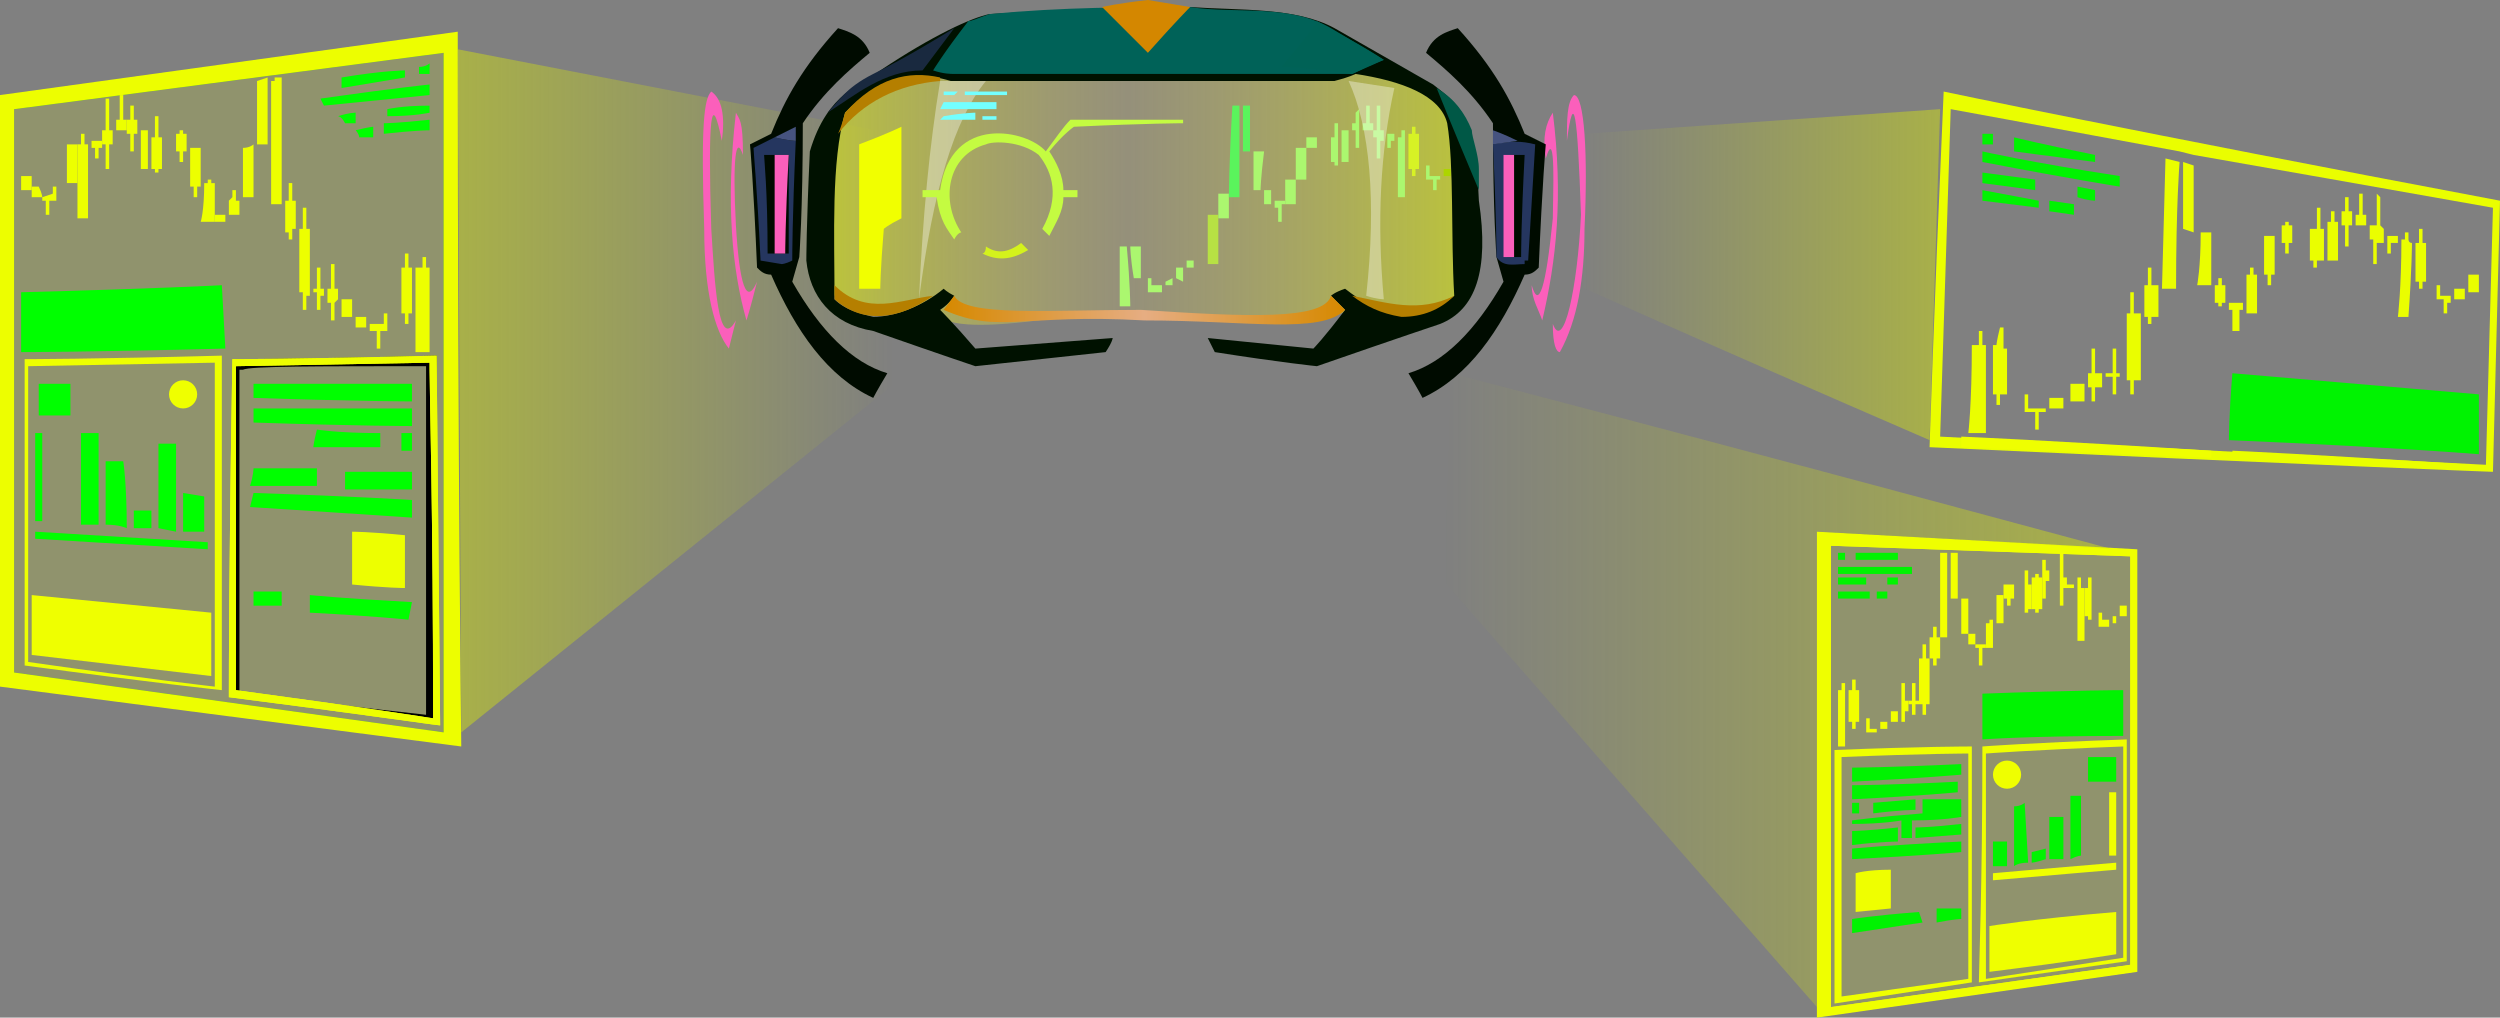 <?xml version="1.0" encoding="UTF-8" standalone="no"?>
<svg
   width="710"
   height="289"
   viewBox="0 0 710 289"
   version="1.1"
   id="svg268"
   sodipodi:docname="cb-layer-1299.svg"
   xmlns:inkscape="http://www.inkscape.org/namespaces/inkscape"
   xmlns:sodipodi="http://sodipodi.sourceforge.net/DTD/sodipodi-0.dtd"
   xmlns="http://www.w3.org/2000/svg"
   xmlns:svg="http://www.w3.org/2000/svg">
  <rect x="0" y="0" width="710" height="289" fill="#808080" stroke="none"/>
  <sodipodi:namedview
     id="namedview270"
     pagecolor="#ffffff"
     bordercolor="#666666"
     borderopacity="1.0"
     inkscape:pageshadow="2"
     inkscape:pageopacity="0.0"
     inkscape:pagecheckerboard="0" />
  <defs
     id="defs31">
    <linearGradient
       x1="317.705"
       y1="88.743"
       x2="162.605"
       y2="88.743"
       id="id-105424"
       gradientTransform="scale(0.799,1.251)"
       gradientUnits="userSpaceOnUse">
      <stop
         stop-color="#DEF000"
         offset="0%"
         stop-opacity="0"
         id="stop2" />
      <stop
         stop-color="#DEF000"
         offset="100%"
         id="stop4" />
    </linearGradient>
    <linearGradient
       x1="583.997"
       y1="201.371"
       x2="399.065"
       y2="201.371"
       id="id-105425"
       gradientTransform="scale(1.027,0.973)"
       gradientUnits="userSpaceOnUse">
      <stop
         stop-color="#DEF000"
         offset="0%"
         id="stop7" />
      <stop
         stop-color="#DEF000"
         offset="100%"
         stop-opacity="0"
         id="stop9" />
    </linearGradient>
    <linearGradient
       x1="526.377"
       y1="81.649"
       x2="427.98"
       y2="81.649"
       id="id-105426"
       gradientTransform="scale(1.047,0.955)"
       gradientUnits="userSpaceOnUse">
      <stop
         stop-color="#DEF000"
         offset="0%"
         id="stop12" />
      <stop
         stop-color="#DEF000"
         offset="100%"
         stop-opacity="0"
         id="stop14" />
    </linearGradient>
    <linearGradient
       x1="265.305"
       y1="86.278"
       x2="149.955"
       y2="86.278"
       id="id-105427"
       gradientTransform="scale(1.56,0.641)"
       gradientUnits="userSpaceOnUse">
      <stop
         stop-color="#F0FF00"
         offset="0%"
         id="stop17" />
      <stop
         stop-color="#DEC967"
         offset="52%"
         stop-opacity="0.430"
         id="stop19" />
      <stop
         stop-color="#F0FF00"
         offset="100%"
         id="stop21" />
    </linearGradient>
    <linearGradient
       x1="102.062"
       y1="329.626"
       x2="71.604"
       y2="329.626"
       id="id-105428"
       gradientTransform="scale(3.743,0.267)"
       gradientUnits="userSpaceOnUse">
      <stop
         stop-color="#D68900"
         offset="0%"
         id="stop24" />
      <stop
         stop-color="#E6AD82"
         offset="50%"
         id="stop26" />
      <stop
         stop-color="#D68900"
         offset="100%"
         id="stop28" />
    </linearGradient>
  </defs>
  <g
     id="id-105429">
    <path
       d="M 4,31 126,15 V 208 L 4,191 C 4,84 4,31 4,31 Z"
       fill="#edff00"
       fill-opacity="0.15"
       id="id-105430" />
    <path
       d="M 128,12 V 210 L 2,193 V 29 Z M 126,15 4,31 v 0 160 l 122,17 z"
       fill="#56d20c"
       id="id-105431" />
    <path
       d="m 130,9 c 0,131 1,199 1,203 v 0 0 L 0,195 V 27 C 87,15 130,9 130,9 Z M 126,15 4,31 v 0 160 l 122,17 z"
       fill="#edfe00"
       id="path35" />
    <path
       d="m 9,169 c 0,12 0,17 0,17 l 51,6 v -18 z"
       fill="#efff00"
       id="id-105433" />
    <path
       d="m 10,153 c 0,-2 0,-2 0,-2 l 49,3 v 2 c -33,-2 -49,-3 -49,-3 z"
       fill="#00ff00"
       id="id-105434" />
    <path
       d="m 10,148 h 2 v -25 h -2 c 0,17 0,25 0,25 z"
       fill="#00ff00"
       id="id-105435" />
    <path
       d="m 23,149 c 3,0 5,0 5,0 0,-18 0,-26 0,-26 h -5 c 0,17 0,26 0,26 z"
       fill="#00ff00"
       id="id-105436" />
    <path
       d="m 30,149 c 4,0 6,1 6,1 0,-13 -1,-19 -1,-19 h -5 c 0,12 0,18 0,18 z"
       fill="#00ff00"
       id="id-105437" />
    <path
       d="m 38,150 c 0,-4 0,-5 0,-5 h 5 v 5 z"
       fill="#00ff00"
       id="id-105438" />
    <polygon
       points="50,126 50,151 45,150 45,126 "
       fill="#00ff00"
       id="id-105439" />
    <path
       d="m 52,151 c 0,-7 0,-11 0,-11 l 6,1 v 10 z"
       fill="#00ff00"
       id="id-105440" />
    <path
       d="m 20,109 c -6,0 -9,0 -9,0 0,6 0,9 0,9 h 9 c 0,-6 0,-9 0,-9 z"
       fill="#00ff00"
       id="id-105441" />
    <path
       d="m 124,101 v 104 c 0,0 -19,-2 -57,-7 v 0 -5 c 0,0 0,-1 0,-1 v -4 c 0,0 0,0 0,-1 v -4 c 0,0 0,0 0,-1 v -4 c 0,-1 0,-1 0,-1 v -4 c 0,0 0,-1 0,-1 v -4 c 0,-1 0,-1 0,-1 v -4 c 0,0 0,0 0,-1 v -5 c 0,0 0,-1 0,-1 v -4 c 0,0 0,-1 0,-1 v -3 c 0,0 0,-1 0,-1 v -5 c 0,0 0,-1 0,-1 v -3 c 0,-1 0,-1 0,-2 v -3 c 0,0 0,-1 0,-1 v -5 c 0,-1 0,-1 0,-2 v -3 c 0,-1 0,-1 0,-2 v -3 c 0,-2 0,-4 0,-6 v -3 c 0,-1 0,-2 0,-2 v -4 c 0,0 0,0 0,0 v 0 c 1,0 20,0 57,-1 z m -3,3 c -32,0 -50,0 -52,1 v 0 c 0,0 0,0 0,0 h -1 v 0 c 0,57 0,88 0,91 v 0 c 0,0 0,0 0,0 v 1 0 c 35,4 53,6 53,6 z"
       id="path46" />
    <path
       d="m 72,109 c 0,3 0,4 0,4 30,1 45,1 45,1 v -5 c -30,0 -45,0 -45,0 z"
       fill="#00ff00"
       id="id-105443" />
    <path
       d="m 72,116 c 0,3 0,4 0,4 30,1 45,1 45,1 v -5 c -30,0 -45,0 -45,0 z"
       fill="#00ff00"
       id="id-105444" />
    <path
       d="m 90,122 c -1,4 -1,5 -1,5 13,0 19,0 19,0 v -4 c -12,0 -18,-1 -18,-1 z"
       fill="#00ff00"
       id="id-105445" />
    <path
       d="m 117,123 c -2,0 -3,0 -3,0 0,3 0,5 0,5 h 3 c 0,-4 0,-5 0,-5 z"
       fill="#00ff00"
       id="id-105446" />
    <path
       d="m 117,134 c -13,0 -19,0 -19,0 0,3 0,5 0,5 h 19 c 0,-3 0,-5 0,-5 z"
       fill="#00ff00"
       id="id-105447" />
    <path
       d="m 117,142 c 0,3 0,5 0,5 -30,-2 -46,-3 -46,-3 l 1,-4 c 30,1 45,2 45,2 z"
       fill="#00ff00"
       id="id-105448" />
    <path
       d="m 90,138 c -12,0 -19,0 -19,0 1,-3 1,-5 1,-5 h 18 c 0,4 0,5 0,5 z"
       fill="#00ff00"
       id="id-105449" />
    <path
       d="m 100,151 c 0,10 0,15 0,15 10,1 15,1 15,1 v -15 c -10,-1 -15,-1 -15,-1 z"
       fill="#edff00"
       id="id-105450" />
    <path
       d="m 88,169 c 0,3 0,5 0,5 19,1 28,2 28,2 l 1,-5 c -19,-1 -29,-2 -29,-2 z"
       fill="#00ff00"
       id="id-105451" />
    <path
       d="m 80,168 c -6,0 -8,0 -8,0 0,2 0,4 0,4 h 8 c 0,-3 0,-4 0,-4 z"
       fill="#00ff00"
       id="id-105452" />
    <path
       d="m 122,100 c -2,0 -4,0 -4,0 0,-16 0,-24 0,-24 1,0 2,0 2,0 0,-2 0,-3 0,-3 0,0 1,0 1,0 0,2 0,3 0,3 h 1 c 0,16 0,24 0,24 z"
       fill="#edff00"
       id="id-105453" />
    <path
       d="m 109,89 c 1,0 1,0 1,0 0,3 0,5 0,5 -2,0 -2,0 -2,0 0,3 0,5 0,5 -1,0 -1,0 -1,0 0,-3 0,-5 0,-5 -1,0 -2,0 -2,0 0,-1 0,-2 0,-2 h 4 c 0,-2 0,-3 0,-3 z"
       fill="#edff00"
       id="id-105454" />
    <path
       d="m 104,90 c 0,2 0,3 0,3 -2,0 -3,0 -3,0 v -3 c 2,0 3,0 3,0 z"
       fill="#edff00"
       id="id-105455" />
    <path
       d="m 100,90 c -2,0 -3,0 -3,0 0,-3 0,-5 0,-5 h 3 c 0,3 0,5 0,5 z"
       fill="#edff00"
       id="id-105456" />
    <path
       d="m 93,86 c 1,0 1,0 1,0 0,3 0,5 0,5 h 1 c 0,-4 0,-5 0,-5 1,-1 1,-1 1,-1 0,-2 0,-3 0,-3 h -1 c 0,-4 0,-7 0,-7 -1,0 -1,0 -1,0 0,5 0,7 0,7 h -1 c 0,2 0,4 0,4 z"
       fill="#edff00"
       id="id-105457" />
    <path
       d="m 91,88 c -1,0 -1,0 -1,0 0,-3 0,-5 0,-5 -1,0 -1,0 -1,0 0,0 0,-1 0,-1 0,0 1,0 1,0 0,-4 0,-6 0,-6 0,0 1,0 1,0 0,4 0,6 0,6 0,0 1,0 1,0 0,1 0,2 0,2 h -1 c 0,3 0,4 0,4 z"
       fill="#edff00"
       id="id-105458" />
    <path
       d="m 86,88 c 0,0 1,0 1,0 0,-3 0,-4 0,-4 1,0 1,0 1,0 0,-13 0,-19 0,-19 -1,0 -1,0 -1,0 0,-4 0,-6 0,-6 -1,0 -1,0 -1,0 0,4 0,6 0,6 -1,0 -1,0 -1,0 0,12 0,18 0,18 h 1 c 0,3 0,5 0,5 z"
       fill="#edff00"
       id="id-105459" />
    <path
       d="m 83,68 c -1,0 -1,0 -1,0 0,-2 0,-2 0,-2 -1,0 -1,0 -1,0 0,-6 0,-9 0,-9 0,0 1,0 1,0 0,-3 0,-5 0,-5 1,0 1,0 1,0 0,4 0,5 0,5 1,0 1,0 1,0 v 8 h -1 c 0,2 0,3 0,3 z"
       fill="#edff00"
       id="id-105460" />
    <path
       d="m 77,58 c 2,0 3,0 3,0 0,-24 0,-36 0,-36 -1,0 -2,0 -2,0 0,-1 0,-1 0,-1 0,0 0,0 0,0 0,1 0,2 0,2 h -1 c 0,23 0,35 0,35 z"
       fill="#edff00"
       id="id-105461" />
    <path
       d="m 76,41 c -2,0 -3,0 -3,0 0,-12 0,-18 0,-18 l 3,-1 c 0,13 0,19 0,19 z"
       fill="#edff00"
       id="id-105462" />
    <path
       d="m 69,42 c 2,0 3,-1 3,-1 0,10 0,15 0,15 h -3 c 0,-9 0,-14 0,-14 z"
       fill="#edff00"
       id="id-105463" />
    <path
       d="m 68,61 c -2,0 -3,0 -3,0 0,-3 0,-4 0,-4 1,-1 1,-1 1,-1 0,-1 0,-2 0,-2 h 1 v 3 h 1 c 0,2 0,4 0,4 z"
       fill="#edff00"
       id="id-105464" />
    <path
       d="m 63,69 c 0,0 0,0 0,0 0,-4 0,-6 0,-6 1,0 1,0 1,0 0,-2 0,-2 0,-2 -2,0 -3,0 -3,0 v 2 h 2 c 0,4 0,6 0,6 z"
       fill="#edff00"
       id="id-105465" />
    <path
       d="m 57,63 c 3,0 4,0 4,0 0,-7 0,-11 0,-11 -1,0 -1,0 -1,0 0,-1 0,-1 0,-1 -1,0 -1,0 -1,0 0,1 0,1 0,1 h -1 c 0,8 -1,11 -1,11 z"
       fill="#edff00"
       id="id-105466" />
    <path
       d="m 56,53 c 0,2 0,3 0,3 -1,0 -1,0 -1,0 0,-2 0,-3 0,-3 -1,0 -1,0 -1,0 0,-7 0,-11 0,-11 h 3 v 11 c -1,0 -1,0 -1,0 z"
       fill="#edff00"
       id="id-105467" />
    <path
       d="m 51,43 c 0,2 0,3 0,3 1,0 1,0 1,0 0,-2 0,-3 0,-3 1,0 1,0 1,0 0,-3 0,-5 0,-5 0,0 -1,0 -1,0 0,0 0,-1 0,-1 0,0 -1,0 -1,0 0,1 0,1 0,1 h -1 v 5 c 1,0 1,0 1,0 z"
       fill="#edff00"
       id="id-105468" />
    <path
       d="m 46,48 c -1,0 -1,0 -1,0 0,1 0,1 0,1 -1,0 -1,0 -1,0 0,-1 0,-1 0,-1 0,0 -1,0 -1,0 0,-6 0,-9 0,-9 1,0 1,0 1,0 0,-4 0,-6 0,-6 h 1 v 6 h 1 c 0,6 0,9 0,9 z"
       fill="#edff00"
       id="id-105469" />
    <path
       d="m 40,48 c 0,0 1,0 1,0 0,1 0,2 0,2 0,0 0,0 0,0 0,-2 0,-2 0,-2 1,0 1,0 1,0 0,-8 0,-11 0,-11 0,0 -1,0 -1,0 0,-2 0,-3 0,-3 v 0 c 0,2 0,3 0,3 h -1 c 0,7 0,11 0,11 z"
       fill="#edff00"
       id="id-105470" />
    <path
       d="m 38,43 c 0,0 -1,0 -1,0 0,-4 0,-5 0,-5 0,0 -1,0 -1,0 0,-3 0,-4 0,-4 1,0 1,0 1,0 0,-3 0,-4 0,-4 h 1 v 4 h 1 v 4 h -1 c 0,3 0,5 0,5 z"
       fill="#edff00"
       id="id-105471" />
    <path
       d="m 33,37 c 0,-2 0,-3 0,-3 h 1 v -7 h 1 v 7 h 1 v 3 c -2,0 -3,0 -3,0 z"
       fill="#edff00"
       id="id-105472" />
    <polygon
       points="31,37 32,37 32,41 31,41 31,48 30,48 30,41 29,41 29,37 30,37 30,28 31,28 "
       fill="#edff00"
       id="id-105473" />
    <polygon
       points="28,42 28,45 27,45 27,42 26,42 26,40 29,40 29,42 "
       fill="#edff00"
       id="id-105474" />
    <path
       d="m 25,62 c -2,0 -3,0 -3,0 0,-14 0,-21 0,-21 h 1 c 0,-2 0,-3 0,-3 h 1 v 3 h 1 c 0,14 0,21 0,21 z"
       fill="#edff00"
       id="id-105475" />
    <path
       d="m 19,52 h 1 c 0,2 0,2 0,2 v 0 -2 h 2 V 41 h -2 v -4 0 4 h -1 c 0,8 0,11 0,11 z"
       fill="#edff00"
       id="id-105476" />
    <path
       d="m 16,53 c 0,2 0,4 0,4 h -2 c 0,2 0,4 0,4 h -1 c 0,-3 0,-4 0,-4 0,0 -1,0 -1,0 0,-1 0,-1 0,-1 l 3,-1 v -2 c 1,0 1,0 1,0 z"
       fill="#edff00"
       id="id-105477" />
    <path
       d="M 12,56 H 9 c 0,-2 0,-3 0,-3 h 2 c 1,2 1,3 1,3 z"
       fill="#edff00"
       id="id-105478" />
    <path
       d="M 9,54 H 6 v -4 h 3 c 0,2 0,4 0,4 z"
       fill="#edff00"
       id="id-105479" />
    <path
       d="M 6,100 C 6,89 6,83 6,83 44,82 63,81 63,81 l 1,18 c -39,1 -58,1 -58,1 z"
       fill="#00ff00"
       id="id-105480" />
    <path
       d="m 101,37 c 4,-1 5,-1 5,-1 0,2 0,3 0,3 h -4 c 0,-1 -1,-2 -1,-2 z"
       fill="#00ff00"
       id="id-105481" />
    <path
       d="m 98,35 c -1,-2 -2,-2 -2,-2 3,-1 5,-1 5,-1 v 3 c -2,0 -3,0 -3,0 z"
       fill="#00ff00"
       id="id-105482" />
    <path
       d="m 92,30 c -1,-2 -1,-2 -1,-2 21,-3 31,-4 31,-4 v 3 c -20,2 -30,3 -30,3 z"
       fill="#00ff00"
       id="id-105483" />
    <path
       d="m 110,31 c 0,2 0,2 0,2 8,0 12,-1 12,-1 v -2 c -8,0 -12,1 -12,1 z"
       fill="#00ff00"
       id="id-105484" />
    <path
       d="m 109,35 c 0,2 0,3 0,3 9,-1 13,-1 13,-1 v -3 c -9,1 -13,1 -13,1 z"
       fill="#00ff00"
       id="id-105485" />
    <path
       d="m 97,25 c 0,-2 0,-3 0,-3 12,-2 18,-2 18,-2 v 2 c -12,2 -18,3 -18,3 z"
       fill="#00ff00"
       id="id-105486" />
    <path
       d="m 119,21 c 0,-1 0,-2 0,-2 2,0 3,-1 3,-1 v 3 c -2,0 -3,0 -3,0 z"
       fill="#00ff00"
       id="id-105487" />
    <path
       d="m 116,92 c 0,0 -1,0 -1,0 0,-2 0,-3 0,-3 -1,0 -1,0 -1,0 0,-8 0,-13 0,-13 1,0 1,0 1,0 0,-3 0,-4 0,-4 h 1 c 0,3 0,4 0,4 h 1 v 13 h -1 z"
       fill="#edff00"
       id="id-105488" />
    <polygon
       points="605,274 605,158 520,155 520,286 "
       fill="#edff00"
       fill-opacity="0.15"
       id="id-105489" />
    <polygon
       points="254,109 131,208 130,14 254,38 "
       fill="url(#id-105424)"
       opacity="0.429"
       id="id-105490"
       style="fill:url(#id-105424)" />
    <path
       d="m 516,151 91,5 v 120 l -91,13 z m 4,4 v 131 l 85,-12 V 158 Z"
       fill="#efff00"
       id="path96" />
    <path
       d="m 518,153 88,4 v 119 l -88,12 z m 2,2 v 131 l 85,-12 V 158 Z"
       fill="#efff00"
       id="path98" />
    <polygon
       points="531,170 531,168 522,168 522,170 "
       fill="#00f301"
       id="id-105493" />
    <polygon
       points="536,170 536,168 533,168 533,170 "
       fill="#00f301"
       id="id-105494" />
    <polygon
       points="530,166 530,164 522,164 522,166 "
       fill="#00f301"
       id="id-105495" />
    <polygon
       points="539,166 539,164 536,164 536,166 "
       fill="#00f301"
       id="id-105496" />
    <polygon
       points="543,161 543,163 522,163 522,161 "
       fill="#00f301"
       id="id-105497" />
    <polygon
       points="524,159 524,157 522,157 522,159 "
       fill="#00f301"
       id="id-105498" />
    <polygon
       points="539,159 539,157 527,157 527,159 "
       fill="#00f301"
       id="id-105499" />
    <polygon
       points="553,181 551,181 551,157 553,157 "
       fill="#f2ff00"
       id="id-105500" />
    <polygon
       points="556,157 554,157 554,170 556,170 "
       fill="#f2ff00"
       id="id-105501" />
    <polygon
       points="559,180 557,180 557,170 559,170 "
       fill="#f2ff00"
       id="id-105502" />
    <polygon
       points="524,196 524,196 524,194 523,194 523,196 522,196 522,212 524,212 "
       fill="#f2ff00"
       id="id-105503" />
    <polygon
       points="526,207 527,207 527,205 528,205 528,196 527,196 527,193 526,193 526,196 525,196 525,205 526,205 "
       fill="#f2ff00"
       id="id-105504" />
    <polygon
       points="532,208 532,211 532,211 532,208 533,208 533,207 531,207 531,204 530,204 530,208 "
       fill="#f2ff00"
       id="id-105505" />
    <polygon
       points="536,207 536,205 534,205 534,207 "
       fill="#f2ff00"
       id="id-105506" />
    <polygon
       points="539,202 537,202 537,205 539,205 "
       fill="#f2ff00"
       id="id-105507" />
    <polygon
       points="540,205 541,205 541,202 542,202 542,199 541,199 541,194 540,194 540,199 540,199 540,202 "
       fill="#f2ff00"
       id="id-105508" />
    <polygon
       points="544,200 545,200 545,199 544,199 544,194 543,194 543,199 542,199 542,200 543,200 543,203 544,203 "
       fill="#f2ff00"
       id="id-105509" />
    <polygon
       points="547,200 548,200 548,187 547,187 547,183 546,183 546,187 545,187 545,200 546,200 546,203 547,203 "
       fill="#f2ff00"
       id="id-105510" />
    <polygon
       points="550,189 550,187 551,187 551,181 550,181 550,178 549,178 549,181 548,181 548,187 549,187 549,189 "
       fill="#f2ff00"
       id="id-105511" />
    <polygon
       points="560,184 560,184 560,183 561,183 561,180 560,180 560,179 560,179 560,180 559,180 559,183 560,183 "
       fill="#f2ff00"
       id="id-105512" />
    <polygon
       points="563,184 563,189 562,189 562,184 561,184 561,183 564,183 564,184 "
       fill="#f2ff00"
       id="id-105513" />
    <polygon
       points="566,176 566,177 566,177 566,184 564,184 564,177 565,177 565,176 "
       fill="#f2ff00"
       id="id-105514" />
    <polygon
       points="568,177 567,177 567,169 569,169 569,177 568,177 568,178 "
       fill="#f2ff00"
       id="id-105515" />
    <polygon
       points="571,170 572,170 572,166 571,166 571,166 570,166 570,166 569,166 569,170 570,170 570,172 571,172 "
       fill="#f2ff00"
       id="id-105516" />
    <polygon
       points="575,166 575,166 575,162 576,162 576,166 577,166 577,173 576,173 576,174 575,174 575,173 "
       fill="#f2ff00"
       id="id-105517" />
    <polygon
       points="579,163 579,164 580,164 580,173 579,173 579,174 578,174 578,173 577,173 577,164 578,164 578,163 "
       fill="#f2ff00"
       id="id-105518" />
    <polygon
       points="581,165 582,165 582,162 581,162 581,159 580,159 580,162 580,162 580,170 581,170 "
       fill="#f2ff00"
       id="id-105519" />
    <polygon
       points="585,164 585,164 585,157 586,157 586,164 587,164 587,166 589,166 589,167 586,167 586,172 585,172 585,167 "
       fill="#f2ff00"
       id="id-105520" />
    <polygon
       points="590,182 592,182 592,167 591,167 591,164 590,164 590,167 "
       fill="#f2ff00"
       id="id-105521" />
    <polygon
       points="592,175 593,175 593,176 594,176 594,175 594,175 594,167 594,167 594,164 593,164 593,167 592,167 "
       fill="#f2ff00"
       id="id-105522" />
    <polygon
       points="599,176 599,178 596,178 596,174 597,174 597,176 "
       fill="#f2ff00"
       id="id-105523" />
    <polygon
       points="601,177 600,177 600,175 601,175 "
       fill="#f2ff00"
       id="id-105524" />
    <polygon
       points="604,172 602,172 602,175 604,175 "
       fill="#f2ff00"
       id="id-105525" />
    <path
       d="m 560,212 c 0,16 0,29 0,39 v 2 c 0,2 0,3 0,4 v 2 c 0,0 0,0 0,0 v 2 c 0,0 0,0 0,1 v 1 c 0,0 0,0 0,1 v 1 c 0,0 0,0 0,0 v 2 c 0,0 0,0 0,0 v 2 c 0,0 0,0 0,0 v 1 c 0,0 0,1 0,1 v 2 c 0,0 0,0 0,0 v 1 c 0,1 0,1 0,1 v 2 c 0,0 0,0 0,0 v 1 c 0,1 0,1 0,1 v 0 0 l -39,6 c 0,-6 0,-12 0,-17 v -2 c 0,-3 0,-6 0,-8 v -2 c 0,-2 0,-3 0,-4 v -2 c 0,-1 0,-2 0,-3 v -2 c 0,0 0,0 0,-1 v -2 c 0,0 0,0 0,0 v -2 c 0,0 0,-1 0,-1 v -2 c 0,0 0,0 0,-1 v -2 c 0,0 0,0 0,-1 v -1 c 0,0 0,-1 0,-1 v -2 c 0,0 0,0 0,-1 v -2 c 0,0 0,0 0,0 v -2 c 0,-1 0,-1 0,-1 v -2 c 0,0 0,0 0,0 v -3 c 0,0 0,0 0,0 v -2 c 0,0 0,-1 0,-1 v -2 0 c 25,-1 38,-1 39,-1 z m -1,2 c 0,0 -12,0 -36,1 v 0 1 c 0,0 0,0 0,0 v 1 c 0,0 0,0 0,0 v 1 c 0,0 0,0 0,0 v 1 c 0,0 0,0 0,0 v 1 c 0,0 0,1 0,1 v 0 c 0,1 0,1 0,2 v 1 c 0,10 0,30 0,59 v 0 l 36,-5 v 0 0 c 0,0 0,0 0,0 v 0 c 0,0 0,0 0,0 v -1 c 0,0 0,0 0,0 v 0 c 0,-5 0,-26 0,-63 z"
       fill="#efff00"
       id="path133" />
    <path
       d="m 526,218 c 0,3 0,4 0,4 20,-1 31,-2 31,-2 v -3 c -21,1 -31,1 -31,1 z"
       fill="#00f301"
       id="id-105527" />
    <path
       d="m 526,223 c 0,3 0,4 0,4 20,-1 30,-2 30,-2 v -3 c -20,1 -30,1 -30,1 z"
       fill="#00f301"
       id="id-105528" />
    <path
       d="m 526,228 c 1,0 2,0 2,0 v 3 h -2 c 0,-2 0,-3 0,-3 z"
       fill="#00f301"
       id="id-105529" />
    <path
       d="m 532,228 c 0,2 0,3 0,3 8,-1 12,-1 12,-1 v -3 z"
       fill="#00f301"
       id="id-105530" />
    <path
       d="m 526,236 c 0,2 0,4 0,4 8,-1 13,-1 13,-1 v -4 c -9,1 -13,1 -13,1 z"
       fill="#00f301"
       id="id-105531" />
    <path
       d="m 544,235 c 0,2 0,3 0,3 l 13,-1 v -3 c -9,1 -13,1 -13,1 z"
       fill="#00f301"
       id="id-105532" />
    <path
       d="m 526,241 c 0,2 0,3 0,3 20,-1 31,-2 31,-2 v -3 c -21,1 -31,2 -31,2 z"
       fill="#00f301"
       id="id-105533" />
    <path
       d="m 527,248 c 0,7 0,11 0,11 l 10,-1 v -11 c -7,0 -10,1 -10,1 z"
       fill="#efff00"
       id="id-105534" />
    <path
       d="m 526,261 c 0,3 0,4 0,4 13,-2 20,-3 20,-3 l -1,-3 c -13,1 -19,2 -19,2 z"
       fill="#00f301"
       id="id-105535" />
    <path
       d="m 550,258 c 0,3 0,4 0,4 5,-1 7,-1 7,-1 v -3 z"
       fill="#00f301"
       id="id-105536" />
    <path
       d="m 526,233 c 0,1 0,1 0,1 9,0 14,-1 14,-1 0,3 0,5 0,5 2,0 3,0 3,0 0,-3 0,-5 0,-5 9,0 14,-1 14,-1 0,-3 0,-5 0,-5 -7,0 -11,0 -11,0 v 4 c -13,1 -20,2 -20,2 z"
       fill="#00f301"
       id="id-105537" />
    <path
       d="m 604,210 v 1 c 0,0 0,0 0,0 v 1 c 0,0 0,0 0,0 v 1 c 0,0 0,0 0,0 v 1 c 0,0 0,0 0,0 v 1 c 0,0 0,0 0,0 v 1 c 0,0 0,0 0,0 v 1 c 0,0 0,1 0,1 v 1 c 0,0 0,0 0,1 v 1 c 0,10 0,28 0,52 v 0 l -42,6 v 0 0 c 0,0 0,0 0,0 v 0 c 0,-4 1,-26 1,-67 0,0 13,-1 41,-2 z m -1,2 c -26,1 -39,2 -39,2 0,40 0,61 0,63 v 1 c 0,0 0,0 0,0 v 0 0 c 26,-4 39,-6 39,-6 z"
       fill="#efff00"
       id="path146" />
    <path
       d="m 566,248 c 0,1 0,2 0,2 23,-2 35,-3 35,-3 v -2 c -24,2 -35,3 -35,3 z"
       fill="#efff00"
       id="id-105539" />
    <path
       d="m 565,263 c 0,8 0,13 0,13 24,-3 36,-5 36,-5 v -12 c -24,2 -36,4 -36,4 z"
       fill="#efff00"
       id="id-105540" />
    <path
       d="m 566,246 c 3,0 4,0 4,0 0,-5 0,-7 0,-7 h -4 c 0,5 0,7 0,7 z"
       fill="#00f301"
       id="id-105541" />
    <path
       d="m 572,246 c 0,-12 0,-17 0,-17 2,0 3,-1 3,-1 l 1,17 c -3,0 -4,1 -4,1 z"
       fill="#00f301"
       id="id-105542" />
    <path
       d="m 577,245 c 0,-2 0,-3 0,-3 l 4,-1 v 3 c -3,1 -4,1 -4,1 z"
       fill="#00f301"
       id="id-105543" />
    <path
       d="m 582,244 c 3,0 4,0 4,0 0,-8 0,-12 0,-12 h -4 c 0,8 0,12 0,12 z"
       fill="#00f301"
       id="id-105544" />
    <path
       d="m 588,244 c 2,-1 3,-1 3,-1 0,-12 0,-17 0,-17 h -3 c 0,12 0,18 0,18 z"
       fill="#00f301"
       id="id-105545" />
    <path
       d="m 601,243 c -1,0 -2,0 -2,0 0,-12 0,-18 0,-18 h 2 c 0,12 0,18 0,18 z"
       fill="#efff00"
       id="id-105546" />
    <path
       d="m 601,222 c -5,0 -8,0 -8,0 0,-4 0,-7 0,-7 h 8 c 0,5 0,7 0,7 z"
       fill="#00f301"
       id="id-105547" />
    <circle
       cx="570"
       cy="220"
       r="4"
       fill="#efff00"
       id="id-105548" />
    <circle
       cx="52"
       cy="112"
       r="4"
       fill="#efff00"
       id="id-105549" />
    <path
       d="m 563,210 c 0,-9 0,-13 0,-13 27,-1 40,-1 40,-1 v 13 c -27,0 -40,1 -40,1 z"
       fill="#00f301"
       id="id-105550" />
    <path
       d="M 600,156 C 474,122 412,106 412,106 c -1,39 -2,59 -2,59 L 516,286 V 151 c 56,3 84,5 84,5 z"
       fill="url(#id-105425)"
       opacity="0.429"
       id="id-105551"
       style="fill:url(#id-105425)" />
    <path
       d="m 552,26 c 0,0 52,11 158,31 v 0 l -2,77 c 0,0 -53,-2 -160,-7 0,0 1,-33 4,-101 z m 2,5 c -2,62 -3,93 -3,93 l 155,8 2,-73 C 674,53 646,48 623,44 l -4,-1 C 576,35 554,31 554,31 Z"
       fill="#eafe00"
       id="path161" />
    <path
       d="m 557,124 c 0,2 0,3 0,3 47,2 71,3 71,3 v -2 c -47,-3 -71,-4 -71,-4 z"
       fill="#efff00"
       id="id-105553" />
    <path
       d="m 634,128 c 0,1 0,2 0,2 45,2 68,3 68,3 v -1 c -45,-3 -68,-4 -68,-4 z"
       fill="#eafe00"
       id="id-105554" />
    <path
       d="m 634,106 c -1,12 -1,19 -1,19 47,2 71,4 71,4 v -17 c -47,-4 -70,-6 -70,-6 z"
       fill="#00f301"
       id="id-105555" />
    <path
       d="m 559,123 c 3,0 5,0 5,0 0,-17 0,-25 0,-25 0,0 -1,0 -1,0 0,-2 0,-4 0,-4 h -1 c 0,3 0,4 0,4 h -2 c 0,17 -1,25 -1,25 z"
       fill="#eafe00"
       id="id-105556" />
    <path
       d="m 567,115 c 1,0 1,0 1,0 0,-2 0,-3 0,-3 1,0 2,0 2,0 0,-9 0,-13 0,-13 -1,0 -1,0 -1,0 0,-4 0,-6 0,-6 -1,0 -1,0 -1,0 -1,4 -1,5 -1,5 h -1 c 0,9 0,14 0,14 h 1 c 0,2 0,3 0,3 z"
       fill="#eafe00"
       id="id-105557" />
    <path
       d="m 575,112 c 0,4 0,5 0,5 2,0 3,0 3,0 0,4 0,5 0,5 h 1 v -5 h 2 v -1 h -5 v -4 c -1,0 -1,0 -1,0 z"
       fill="#eafe00"
       id="id-105558" />
    <polygon
       points="586,116 586,113 582,113 582,116 "
       fill="#eafe00"
       id="id-105559" />
    <polygon
       points="592,109 588,109 588,114 592,114 "
       fill="#eafe00"
       id="id-105560" />
    <polygon
       points="595,110 597,110 597,106 595,106 595,99 594,99 594,106 593,106 593,110 594,110 594,114 595,114 "
       fill="#eafe00"
       id="id-105561" />
    <polygon
       points="601,107 602,107 602,106 601,106 601,99 600,99 600,106 598,106 598,107 600,107 600,112 601,112 "
       fill="#eafe00"
       id="id-105562" />
    <polygon
       points="605,112 606,112 606,108 608,108 608,89 606,89 606,83 605,83 605,89 604,89 604,108 605,108 "
       fill="#eafe00"
       id="id-105563" />
    <polygon
       points="611,90 613,90 613,81 611,81 611,76 610,76 610,81 609,81 609,90 610,90 610,92 611,92 "
       fill="#eafe00"
       id="id-105564" />
    <path
       d="m 614,82 h 4 c 0,-24 1,-36 1,-36 l -4,-1 z"
       fill="#eafe00"
       id="id-105565" />
    <path
       d="m 620,65 3,1 c 0,-13 0,-19 0,-19 l -3,-1 z"
       fill="#eafe00"
       id="id-105566" />
    <path
       d="m 625,66 c 0,10 -1,15 -1,15 h 4 V 66 c -2,0 -3,0 -3,0 z"
       fill="#eafe00"
       id="id-105567" />
    <polygon
       points="630,87 631,87 631,86 632,86 632,81 631,81 631,79 630,79 630,81 629,81 629,86 630,86 "
       fill="#eafe00"
       id="id-105568" />
    <polygon
       points="636,94 636,88 637,88 637,86 633,86 633,88 634,88 634,94 "
       fill="#eafe00"
       id="id-105569" />
    <polygon
       points="641,78 640,78 640,76 639,76 639,78 638,78 638,89 641,89 "
       fill="#eafe00"
       id="id-105570" />
    <polygon
       points="644,78 644,81 645,81 645,78 646,78 646,67 643,67 643,78 "
       fill="#eafe00"
       id="id-105571" />
    <polygon
       points="648,64 649,64 649,63 650,63 650,64 651,64 651,69 650,69 650,72 649,72 649,69 648,69 "
       fill="#eafe00"
       id="id-105572" />
    <polygon
       points="657,76 658,76 658,74 660,74 660,65 659,65 659,59 658,59 658,65 656,65 656,74 657,74 "
       fill="#eafe00"
       id="id-105573" />
    <polygon
       points="662,76 662,76 662,74 664,74 664,63 663,63 663,60 662,60 662,63 661,63 661,74 662,74 "
       fill="#eafe00"
       id="id-105574" />
    <polygon
       points="666,64 665,64 665,60 666,60 666,56 667,56 667,60 668,60 668,64 667,64 667,70 666,70 "
       fill="#eafe00"
       id="id-105575" />
    <polygon
       points="669,64 672,64 672,61 671,61 671,55 670,55 670,61 669,61 "
       fill="#eafe00"
       id="id-105576" />
    <path
       d="m 675,64 c -1,0 -2,0 -2,0 0,3 0,4 0,4 1,0 1,0 1,0 0,5 0,7 0,7 1,0 1,0 1,0 0,-4 0,-6 0,-6 1,0 2,0 2,0 0,-3 0,-4 0,-4 -1,-1 -1,-1 -1,-1 0,-6 0,-8 0,-8 l -1,-1 c 0,6 0,9 0,9 z"
       fill="#eafe00"
       id="id-105577" />
    <path
       d="m 678,67 c 2,0 3,0 3,0 0,2 0,2 0,2 -1,0 -2,0 -2,0 0,2 0,3 0,3 h -1 v -3 0 c 0,-1 0,-2 0,-2 z"
       fill="#eafe00"
       id="id-105578" />
    <path
       d="m 683,68 c -1,0 -1,0 -1,0 0,14 -1,22 -1,22 2,0 3,0 3,0 1,-14 1,-21 1,-21 -1,0 -1,-1 -1,-1 0,-1 0,-2 0,-2 h -1 c 0,1 0,2 0,2 z"
       fill="#eafe00"
       id="id-105579" />
    <polygon
       points="688,65 688,69 689,69 689,80 688,80 688,82 687,82 687,80 686,80 686,69 687,69 687,65 "
       fill="#eafe00"
       id="id-105580" />
    <polygon
       points="693,84 696,84 696,86 695,86 695,89 694,89 694,85 692,85 692,81 693,81 "
       fill="#eafe00"
       id="id-105581" />
    <polygon
       points="700,85 697,85 697,82 700,82 "
       fill="#eafe00"
       id="id-105582" />
    <polygon
       points="704,83 701,83 701,78 704,78 "
       fill="#eafe00"
       id="id-105583" />
    <path
       d="M 548,125 C 481,96 448,81 448,81 c 1,-29 2,-43 2,-43 l 101,-7 c -2,63 -3,94 -3,94 z"
       fill="url(#id-105426)"
       opacity="0.429"
       id="id-105584"
       style="fill:url(#id-105426)" />
    <path
       d="m 258,20 c 84,-1 126,-1 126,-1 11,4 25,2 28,15 2,34 2,51 2,51 -17,5 -25,7 -25,7 l -6,-4 c -9,5 -23,3 -37,2 -29,0 -44,0 -44,0 -20,3 -31,3 -35,0 -10,-1 -14,-1 -14,-1 -13,-4 -19,-6 -19,-6 l 3,-52 c 14,-12 21,-15 21,-11 z"
       fill="url(#id-105427)"
       opacity="0.518"
       id="id-105585"
       style="fill:url(#id-105427)" />
    <path
       d="m 445,40 c 0,-6 0,-11 2,-13 3,0 4,17 3,38 0,14 -2,26 -7,35 -1,0 -2,-2 -2,-8 3,8 7,-10 8,-31 -1,-29 -2,-36 -4,-21 z"
       fill="#fb5fbb"
       id="id-105586" />
    <path
       d="m 435,81 c 0,4 2,7 3,10 4,-17 6,-35 3,-59 -2,3 -3,7 -2,13 3,-10 2,11 2,17 -2,20 -4,26 -6,19 z"
       fill="#fb5fbb"
       id="id-105587" />
    <path
       d="m 205,40 c -3,-15 -4,-7 -3,25 1,16 2,35 7,26 l -2,8 c -4,-5 -7,-16 -7,-34 -1,-30 0,-37 2,-39 3,2 4,7 3,14 z"
       fill="#fb5fbb"
       id="id-105588" />
    <path
       d="m 215,80 c -2,8 -3,11 -3,11 -4,-14 -6,-33 -3,-59 1,2 2,2 2,12 -2,-6 -3,1 -2,20 1,17 3,23 6,16 z"
       fill="#fb5fbb"
       id="id-105589" />
    <path
       d="m 252,106 c -3,5 -4,7 -4,7 -13,-6 -22,-19 -29,-35 -2,0 -3,-1 -4,-2 -1,-24 -2,-35 -2,-35 4,-2 6,-3 6,-3 4,-10 9,-19 19,-30 3,1 7,2 9,7 -6,5 -13,11 -19,20 0,25 -1,38 -1,38 l -2,7 c 8,14 17,23 27,26 z"
       fill="#000b00"
       id="id-105590" />
    <path
       d="m 438,106 c -3,5 -4,7 -4,7 -13,-6 -22,-19 -29,-35 -2,0 -3,-1 -4,-2 -1,-24 -2,-35 -2,-35 4,-2 6,-3 6,-3 4,-10 9,-19 19,-30 3,1 7,2 9,7 -6,5 -13,11 -19,20 0,25 -1,38 -1,38 l -2,7 c 8,14 17,23 27,26 z"
       transform="matrix(-1,0,0,1,838,0)"
       fill="#000b00"
       id="id-105591" />
    <path
       d="m 250,20 c -5,4 -15,6 -20,23 -1,21 -1,31 -1,31 1,10 7,18 19,20 20,7 29,10 29,10 l 37,-4 c 2,-3 2,-4 2,-4 l -39,3 c -6,-7 -10,-11 -10,-11 3,-2 4,-4 4,-4 -2,-1 -3,-2 -3,-2 -6,5 -14,8 -20,8 -4,-1 -8,-2 -11,-5 0,-18 -1,-39 3,-53 8,-8 17,-13 30,-9 73,0 109,0 109,0 4,-1 6,-2 6,-2 13,2 24,6 26,14 2,12 1,32 2,49 -12,10 -22,5 -31,-2 -3,1 -4,2 -4,2 3,3 4,4 4,4 -6,8 -9,11 -9,11 -20,-2 -30,-3 -30,-3 1,2 2,4 2,4 19,3 29,4 29,4 23,-8 35,-12 35,-12 10,-4 14,-15 11,-35 -1,-23 -4,-26 -13,-33 L 379,8 C 368,2 352,3 338,2 c -23,0 -40,1 -57,2 -5,1 -16,6 -31,16 z"
       fill="#001100"
       id="id-105592" />
    <path
       d="m 275,6 c -7,9 -10,14 -10,14 3,1 5,1 6,1 76,0 113,0 113,0 6,-3 9,-4 9,-4 C 383,11 378,8 378,8 366,1 351,4 338,2 c -17,0 -36,0 -57,2 -3,1 -5,2 -6,2 z"
       fill="#006258"
       id="id-105593" />
    <path
       d="m 313,2 c 8,8 13,13 13,13 8,-9 12,-13 12,-13 L 326,0 c -9,1 -13,2 -13,2 z"
       fill="#d48700"
       id="id-105594" />
    <path
       d="m 393,17 -9,4 c -14,-2 -20,-2 -20,-2 3,-4 7,-8 10,-13 7,4 13,7 19,11 z"
       fill="#006256"
       id="id-105595" />
    <path
       d="m 271,8 c -6,8 -9,12 -9,12 -11,0 -19,7 -27,12 3,-3 5,-7 13,-11 10,-5 18,-10 23,-13 z"
       fill="#19293f"
       id="id-105596" />
    <path
       d="m 244,41 c 8,-3 12,-5 12,-5 0,17 0,26 0,26 -4,2 -5,3 -5,3 -1,12 -1,17 -1,17 h -6 c 0,-27 0,-41 0,-41 z"
       fill="#f1ff00"
       id="id-105597" />
    <path
       d="m 261,85 c 1,-23 3,-44 6,-62 2,0 3,0 3,0 h 10 c -9,11 -15,31 -19,62 z"
       fill="#ffffff"
       fill-opacity="0.36"
       id="id-105598" />
    <path
       d="m 280,70 c 0,2 -1,2 -1,2 4,2 8,2 13,-1 l -2,-2 c -4,3 -7,3 -10,1 z"
       fill="#d4f21c"
       id="id-105599" />
    <path
       d="m 296,65 c 1,1 2,2 2,2 2,-4 4,-7 4,-11 h 4 v -2 c -3,0 -4,0 -4,0 0,-4 -2,-8 -4,-11 4,-5 7,-7 7,-7 21,-1 31,-1 31,-1 0,0 0,-1 0,-1 -21,0 -32,0 -32,0 -2,2 -4,5 -7,9 -5,-6 -27,-11 -30,11 -3,0 -5,0 -5,0 0,2 0,2 0,2 3,0 4,0 4,0 1,7 3,9 5,12 1,-2 2,-2 2,-2 -6,-9 -4,-22 7,-25 2,-1 10,-1 15,3 4,5 6,12 1,21 z"
       fill="#c4fb41"
       id="id-105600" />
    <path
       d="m 268,88 c 16,7 22,1 57,3 29,0 50,4 57,-3 l -4,-4 c -2,7 -24,6 -54,4 -26,0 -50,2 -53,-4 z"
       fill="url(#id-105428)"
       id="id-105601"
       style="fill:url(#id-105428)" />
    <path
       d="m 237,81 c 9,9 19,4 28,3 -10,7 -20,8 -28,1 0,-3 0,-4 0,-4 z"
       fill="#b57f00"
       id="id-105602" />
    <path
       d="m 318,70 c 2,0 2,0 2,0 1,11 1,17 1,17 h -3 c 0,-11 0,-17 0,-17 z"
       fill="#abf76f"
       id="id-105603" />
    <path
       d="m 321,70 c 2,0 3,0 3,0 0,6 0,9 0,9 h -2 c -1,-6 -1,-9 -1,-9 z"
       fill="#abf76f"
       id="id-105604" />
    <path
       d="m 326,79 c 1,0 1,0 1,0 0,2 0,2 0,2 2,0 3,0 3,0 0,1 0,2 0,2 h -4 c 0,-3 0,-4 0,-4 z"
       fill="#abf76f"
       id="id-105605" />
    <path
       d="m 331,80 c 2,-1 2,-1 2,-1 0,2 0,2 0,2 h -2 c 0,-1 0,-1 0,-1 z"
       fill="#abf76f"
       id="id-105606" />
    <path
       d="m 334,76 c 2,0 2,0 2,0 0,2 0,4 0,4 l -2,-1 c 0,-2 0,-3 0,-3 z"
       fill="#abf76f"
       id="id-105607" />
    <path
       d="m 337,74 c 1,0 2,0 2,0 0,1 0,2 0,2 h -2 c 0,-1 0,-2 0,-2 z"
       fill="#abf76f"
       id="id-105608" />
    <path
       d="m 343,61 c 2,0 3,0 3,0 0,9 0,14 0,14 h -3 c 0,-9 0,-14 0,-14 z"
       fill="#b7e144"
       id="id-105609" />
    <path
       d="m 346,55 c 2,0 3,0 3,0 0,5 0,7 0,7 h -3 c 0,-5 0,-7 0,-7 z"
       fill="#abf76f"
       id="id-105610" />
    <path
       d="m 349,56 c 2,0 3,0 3,0 0,-18 0,-26 0,-26 h -2 c -1,17 -1,26 -1,26 z"
       fill="#5af45c"
       id="id-105611" />
    <path
       d="m 353,43 c 1,0 2,0 2,0 V 30 h -2 c 0,9 0,13 0,13 z"
       fill="#5af45c"
       id="id-105612" />
    <path
       d="m 356,43 c 2,0 3,0 3,0 -1,8 -1,11 -1,11 h -2 c 0,-7 0,-11 0,-11 z"
       fill="#abf76f"
       id="id-105613" />
    <path
       d="m 359,54 c 2,0 2,0 2,0 0,2 0,4 0,4 h -2 c 0,-3 0,-4 0,-4 z"
       fill="#abf76f"
       id="id-105614" />
    <path
       d="m 362,57 c 2,0 3,0 3,0 0,1 0,1 0,1 -1,0 -1,0 -1,0 0,3 0,5 0,5 -1,0 -1,0 -1,0 0,-3 0,-4 0,-4 h -1 c 0,-1 0,-2 0,-2 z"
       fill="#abf76f"
       id="id-105615" />
    <path
       d="m 365,51 h 3 v 7 h -3 c 0,-5 0,-7 0,-7 z"
       fill="#abf76f"
       id="id-105616" />
    <path
       d="m 368,51 h 3 v -9 h -3 c 0,6 0,9 0,9 z"
       fill="#abf76f"
       id="id-105617" />
    <path
       d="m 371,39 h 3 v 3 h -3 c 0,-2 0,-3 0,-3 z"
       fill="#abf76f"
       id="id-105618" />
    <polygon
       points="379,35 380,35 380,39 380,39 380,46 380,46 380,47 379,47 379,46 378,46 378,39 379,39 "
       fill="#abf76f"
       id="id-105619" />
    <polygon
       points="383,46 383,37 382,37 382,35 382,35 382,37 381,37 381,46 "
       fill="#abf76f"
       id="id-105620" />
    <path
       d="m 385,32 1,-1 v 4 0 3 0 4 h -1 v -5 h -1 v -2 h 1 c 0,-2 0,-3 0,-3 z"
       fill="#abf76f"
       id="id-105621" />
    <polygon
       points="389,35 390,35 390,37 387,37 387,35 388,35 388,30 389,30 "
       fill="#abf76f"
       id="id-105622" />
    <polygon
       points="392,37 393,37 393,40 392,40 392,45 391,45 391,39 390,39 390,37 391,37 391,30 392,30 "
       fill="#abf76f"
       id="id-105623" />
    <polygon
       points="396,40 395,40 395,42 394,42 394,40 394,40 394,38 396,38 "
       fill="#abf76f"
       id="id-105624" />
    <polygon
       points="399,39 399,39 399,56 397,56 397,39 398,39 398,37 399,37 "
       fill="#abf76f"
       id="id-105625" />
    <polygon
       points="402,38 403,38 403,48 402,48 402,50 401,50 401,48 400,48 400,38 401,38 401,36 402,36 "
       fill="#d7f225"
       id="id-105626" />
    <polygon
       points="406,50 409,50 409,51 408,51 408,54 407,54 407,51 405,51 405,47 406,47 "
       fill="#abf76f"
       id="id-105627" />
    <path
       d="m 412,48 h -2 v 2 h 2 c 0,-1 0,-2 0,-2 z"
       fill="#add500"
       id="id-105628" />
    <path
       d="m 388,84 c 3,1 5,1 5,1 -2,-22 -1,-42 3,-60 l -13,-2 c 6,13 8,34 5,61 z"
       fill="#ffffff"
       fill-opacity="0.36"
       id="id-105629" />
    <path
       d="m 384,84 c 10,2 19,5 29,0 -4,4 -9,6 -15,6 -6,-1 -10,-3 -14,-6 z"
       fill="#b57f00"
       id="id-105630" />
    <path
       d="m 220,39 c 4,1 6,1 6,1 -1,22 -1,33 -1,34 v 0 0 c -2,1 -3,1 -3,1 l -6,-1 c -1,-21 -2,-31 -2,-32 v 0 0 c 4,-2 6,-3 6,-3 z m -3,5 v 0 c 0,1 1,10 1,28 v 0 h 6 v 0 -28 z"
       fill="#25365f"
       id="path241" />
    <path
       d="m 220,44 c 2,0 4,0 4,0 -1,19 -1,28 -1,28 h -3 c 0,-18 0,-28 0,-28 z"
       fill="#fb5fbb"
       id="id-105632" />
    <path
       d="m 220,39 c 4,1 6,1 6,1 v -4 c -4,2 -6,3 -6,3 z"
       fill="#46537f"
       id="id-105633" />
    <path
       d="m 238,38 c 7,-9 17,-14 29,-15 v -1 c -9,-2 -18,0 -27,10 -1,4 -2,6 -2,6 z"
       fill="#b57f00"
       id="id-105634" />
    <path
       d="m 268,33 c 6,-1 9,-1 9,-1 v 2 h -10 c 1,-1 1,-1 1,-1 z"
       fill="#73ffff"
       id="id-105635" />
    <path
       d="m 279,33 c 3,0 4,0 4,0 v 1 h -4 c 0,-1 0,-1 0,-1 z"
       fill="#73ffff"
       id="id-105636" />
    <polygon
       points="268,29 283,29 283,31 267,31 "
       fill="#73ffff"
       id="id-105637" />
    <polygon
       points="274,26 286,26 286,27 274,27 "
       fill="#73ffff"
       id="id-105638" />
    <path
       d="m 268,26 v 1 h 3 l 1,-1 c -3,0 -4,0 -4,0 z"
       fill="#73ffff"
       id="id-105639" />
    <path
       d="m 420,54 c -8,-19 -12,-29 -12,-29 5,3 8,7 10,12 0,2 2,7 2,11 0,3 0,6 0,6 z"
       fill="#005846"
       id="id-105640" />
    <path
       d="m 436,41 -2,33 c 0,0 0,0 -1,0 v 1 c -3,0 -6,1 -8,-2 v 0 c 0,0 0,0 0,0 v 0 c 0,-1 0,-11 -1,-32 5,-1 8,-1 12,0 z m -3,3 h -4 v 0 0 c 0,1 -1,10 -1,29 v 0 h 4 v 0 0 c 0,-1 0,-10 1,-29 z"
       fill="#25365f"
       id="path252" />
    <path
       d="m 424,37 c 0,3 0,4 0,4 l 7,-1 c -4,-2 -7,-3 -7,-3 z"
       fill="#46537f"
       id="id-105642" />
    <path
       d="m 427,44 c 2,0 3,0 3,0 0,19 0,29 0,29 h -3 c 0,-19 0,-29 0,-29 z"
       fill="#fb5fbb"
       id="id-105643" />
    <path
       d="m 563,38 c 0,2 0,3 0,3 2,0 3,0 3,0 v -3 c -2,0 -3,0 -3,0 z"
       fill="#00f301"
       id="id-105644" />
    <path
       d="m 563,43 c 0,2 0,3 0,3 26,5 39,7 39,7 v -3 c -26,-4 -39,-7 -39,-7 z"
       fill="#00f301"
       id="id-105645" />
    <path
       d="m 572,39 c 0,2 0,4 0,4 15,2 23,3 23,3 v -2 c -15,-3 -23,-5 -23,-5 z"
       fill="#00f301"
       id="id-105646" />
    <polygon
       points="578,54 578,51 563,49 563,52 "
       fill="#00f301"
       id="id-105647" />
    <polygon
       points="579,59 579,57 563,54 563,57 "
       fill="#00f301"
       id="id-105648" />
    <polygon
       points="589,61 589,58 582,57 582,60 "
       fill="#00f301"
       id="id-105649" />
    <path
       d="m 590,53 v 3 c 3,1 5,1 5,1 v -3 z"
       fill="#00f301"
       id="id-105650" />
    <path
       d="m 124,101 1,105 v 0 0 c -1,0 -21,-3 -60,-8 v 0 0 c 0,0 0,0 0,-1 v 0 c 0,-5 0,-37 1,-95 0,0 19,0 58,-1 z m -2,2 -55,1 c 0,57 0,88 0,92 v 0 c 0,0 0,0 0,0 v 0 0 c 37,5 56,8 56,8 0,-59 -1,-92 -1,-99 v -1 c 0,0 0,0 0,0 v 0 c 0,-1 0,-1 0,-1 z"
       fill="#edff00"
       id="path263" />
    <path
       d="m 124,101 1,105 v 0 0 c -1,0 -21,-3 -60,-8 v 0 0 c 0,0 0,0 0,-1 v 0 c 0,-5 0,-37 1,-95 0,0 19,0 58,-1 z m -2,2 -55,1 c 0,57 0,88 0,92 v 0 c 0,0 0,0 0,0 v 0 0 c 37,5 56,8 56,8 0,-59 -1,-92 -1,-99 v -1 c 0,0 0,0 0,0 v 0 c 0,-1 0,-1 0,-1 z"
       fill="#edff00"
       id="id-105652" />
    <path
       d="m 63,101 v 95 c 0,0 -19,-2 -56,-7 v 0 -1 c 0,0 0,0 0,0 v 0 c 0,-5 0,-33 0,-86 0,0 19,0 56,-1 z m -2,2 -53,1 c 0,51 0,79 0,83 v 1 c 0,0 0,0 0,0 v 0 0 c 35,5 53,7 53,7 0,-53 0,-83 0,-90 v -1 c 0,0 0,0 0,0 v 0 c 0,0 0,0 0,0 v -1 c 0,0 0,0 0,0 z"
       fill="#edff00"
       id="id-105653" />
  </g>
</svg>
